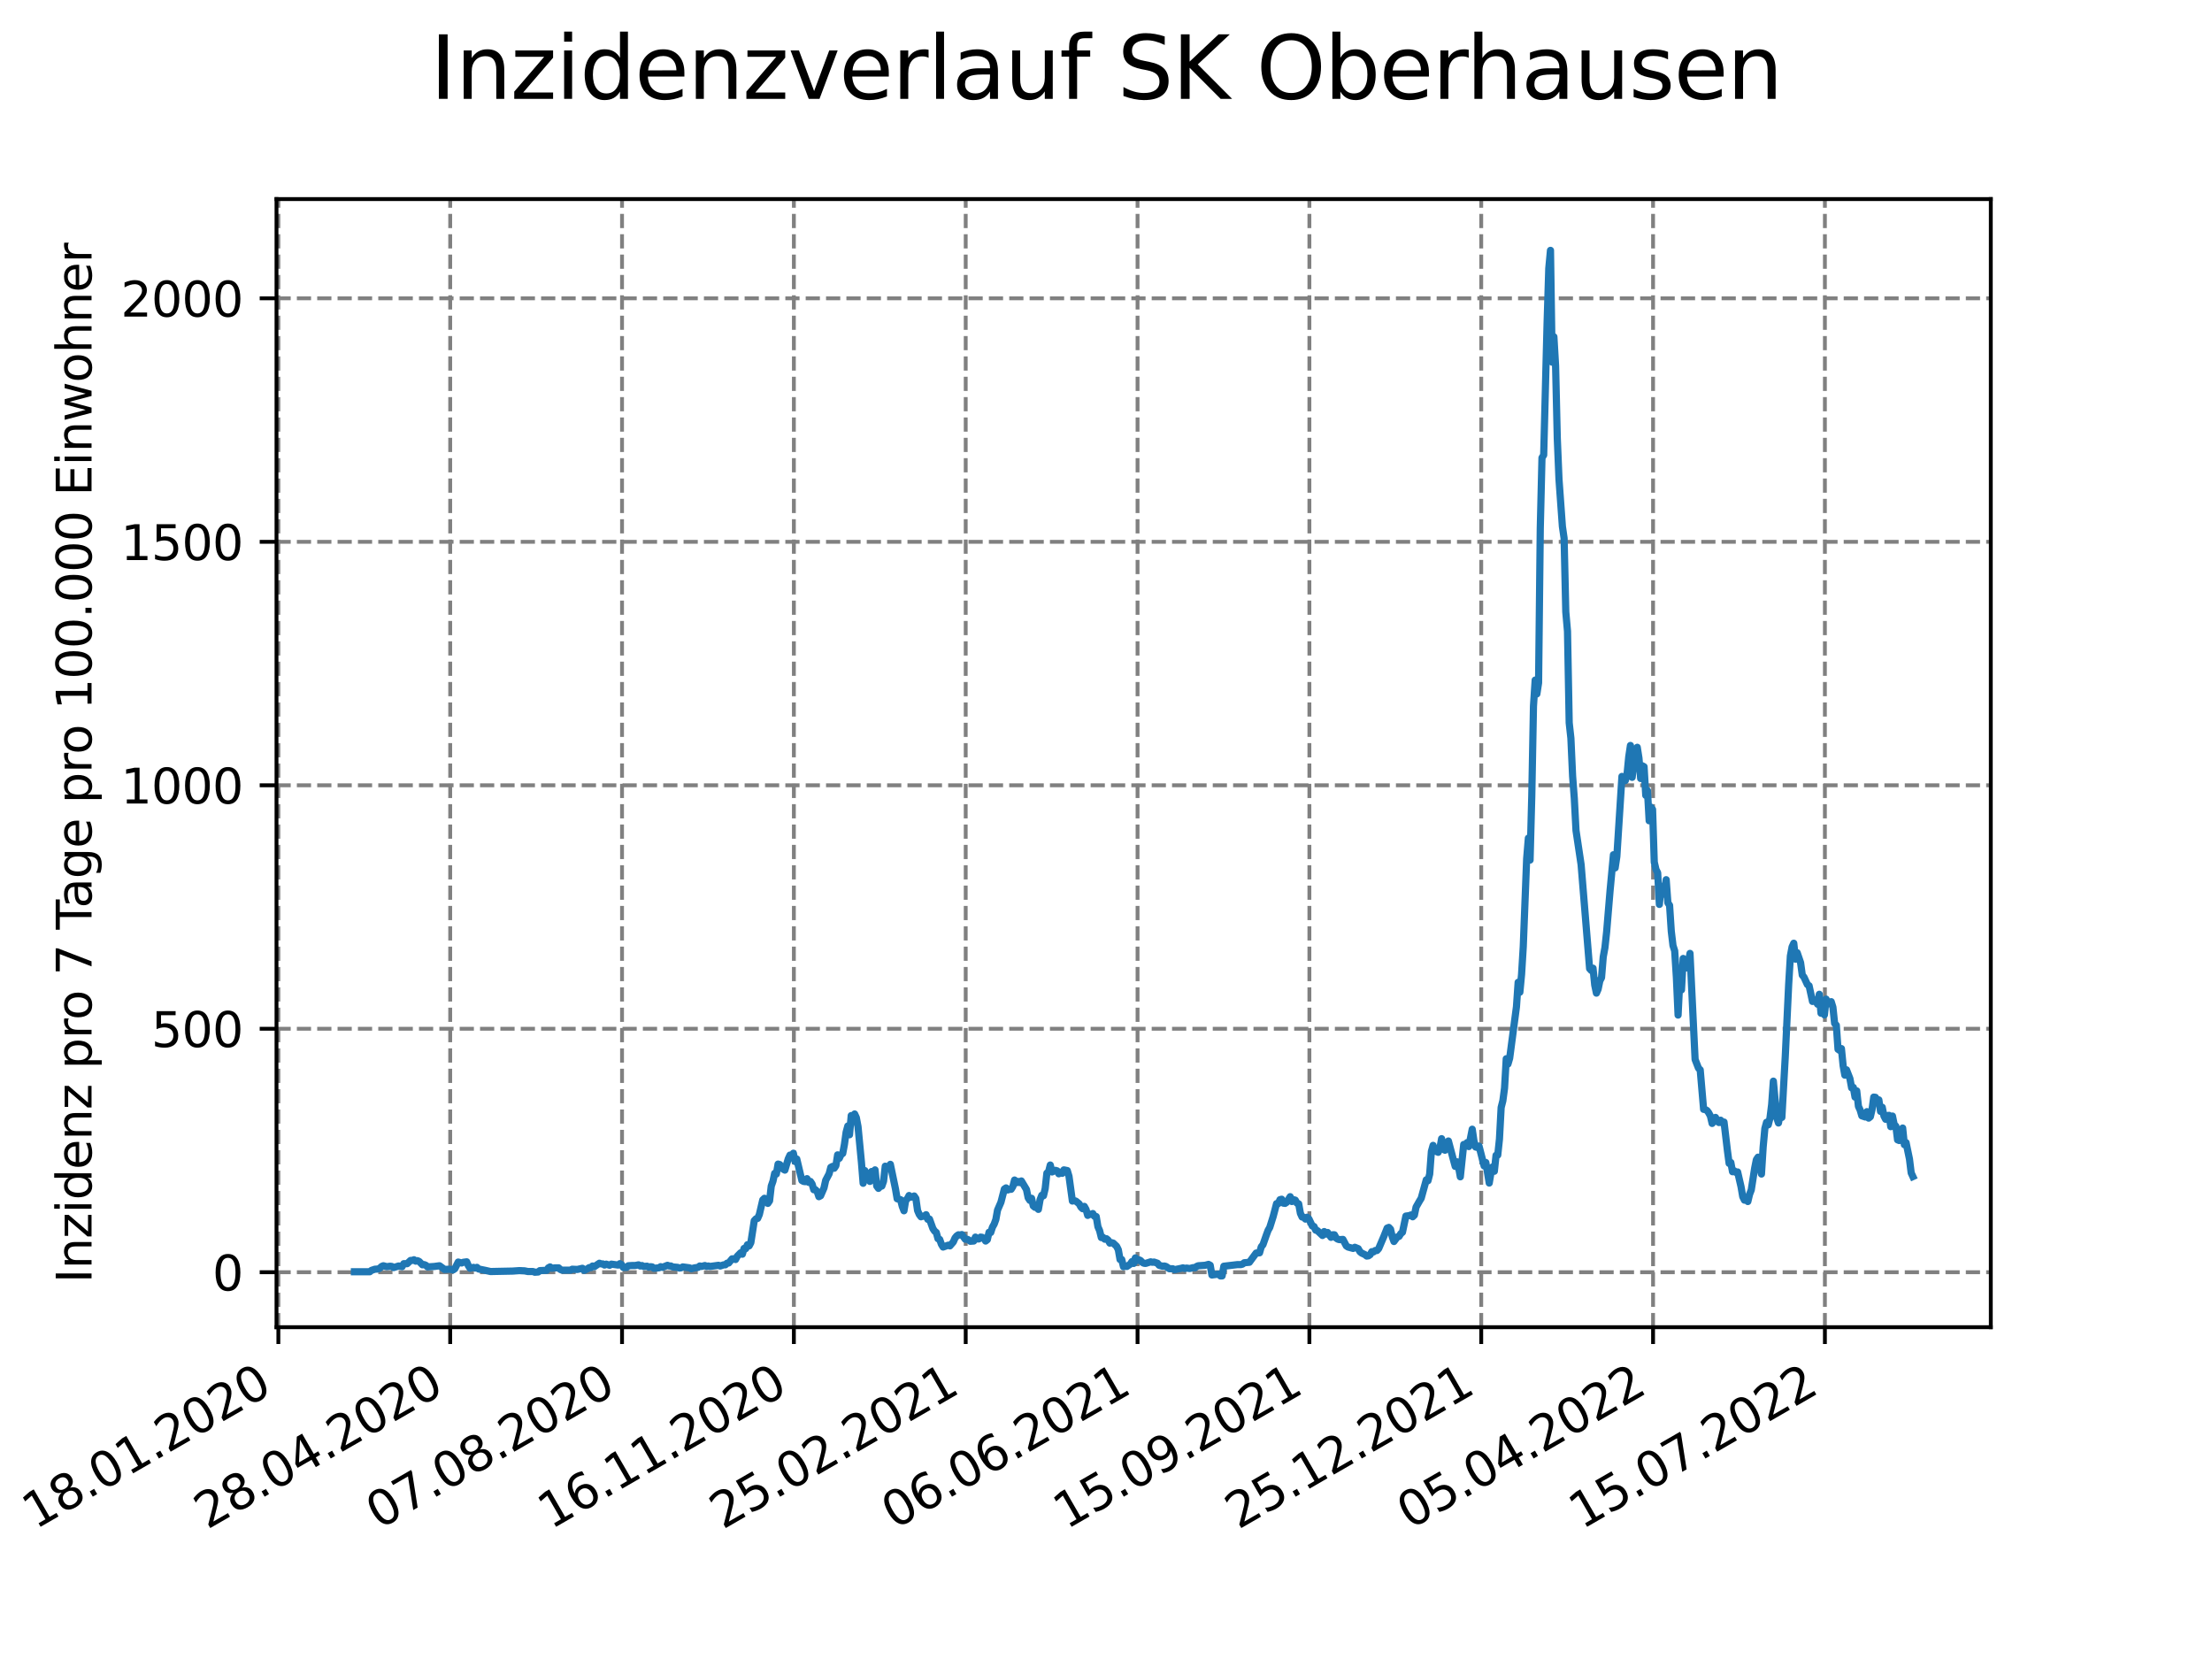 <?xml version="1.0" encoding="utf-8" standalone="no"?>
<!DOCTYPE svg PUBLIC "-//W3C//DTD SVG 1.1//EN"
  "http://www.w3.org/Graphics/SVG/1.1/DTD/svg11.dtd">
<svg xmlns:xlink="http://www.w3.org/1999/xlink" width="460.8pt" height="345.6pt" viewBox="0 0 460.8 345.6" xmlns="http://www.w3.org/2000/svg" version="1.1">
 <defs>
  <style type="text/css">*{stroke-linejoin: round; stroke-linecap: butt}</style>
 </defs>
 <g id="figure_1">
  <g id="patch_1">
   <path d="M 0 345.6 
L 460.8 345.6 
L 460.8 0 
L 0 0 
z
" style="fill: #ffffff"/>
  </g>
  <g id="axes_1">
   <g id="patch_2">
    <path d="M 57.6 276.48 
L 414.72 276.48 
L 414.72 41.472 
L 57.6 41.472 
z
" style="fill: #ffffff"/>
   </g>
   <g id="matplotlib.axis_1">
    <g id="xtick_1">
     <g id="line2d_1">
      <path d="M 57.987 276.48 
L 57.987 41.472 
" clip-path="url(#pc623e48fff)" style="fill: none; stroke-dasharray: 2.96,1.28; stroke-dashoffset: 0; stroke: #808080; stroke-width: 0.8"/>
     </g>
     <g id="line2d_2">
      <defs>
       <path id="m60a0292872" d="M 0 0 
L 0 3.5 
" style="stroke: #000000; stroke-width: 0.8"/>
      </defs>
      <g>
       <use xlink:href="#m60a0292872" x="57.987" y="276.48" style="stroke: #000000; stroke-width: 0.8"/>
      </g>
     </g>
     <g id="text_1">
      <!-- 18.01.2020 -->
      <g transform="translate(7.362 318.689)rotate(-30)scale(0.1 -0.1)">
       <defs>
        <path id="DejaVuSans-31" d="M 794 531 
L 1825 531 
L 1825 4091 
L 703 3866 
L 703 4441 
L 1819 4666 
L 2450 4666 
L 2450 531 
L 3481 531 
L 3481 0 
L 794 0 
L 794 531 
z
" transform="scale(0.016)"/>
        <path id="DejaVuSans-38" d="M 2034 2216 
Q 1584 2216 1326 1975 
Q 1069 1734 1069 1313 
Q 1069 891 1326 650 
Q 1584 409 2034 409 
Q 2484 409 2743 651 
Q 3003 894 3003 1313 
Q 3003 1734 2745 1975 
Q 2488 2216 2034 2216 
z
M 1403 2484 
Q 997 2584 770 2862 
Q 544 3141 544 3541 
Q 544 4100 942 4425 
Q 1341 4750 2034 4750 
Q 2731 4750 3128 4425 
Q 3525 4100 3525 3541 
Q 3525 3141 3298 2862 
Q 3072 2584 2669 2484 
Q 3125 2378 3379 2068 
Q 3634 1759 3634 1313 
Q 3634 634 3220 271 
Q 2806 -91 2034 -91 
Q 1263 -91 848 271 
Q 434 634 434 1313 
Q 434 1759 690 2068 
Q 947 2378 1403 2484 
z
M 1172 3481 
Q 1172 3119 1398 2916 
Q 1625 2713 2034 2713 
Q 2441 2713 2670 2916 
Q 2900 3119 2900 3481 
Q 2900 3844 2670 4047 
Q 2441 4250 2034 4250 
Q 1625 4250 1398 4047 
Q 1172 3844 1172 3481 
z
" transform="scale(0.016)"/>
        <path id="DejaVuSans-2e" d="M 684 794 
L 1344 794 
L 1344 0 
L 684 0 
L 684 794 
z
" transform="scale(0.016)"/>
        <path id="DejaVuSans-30" d="M 2034 4250 
Q 1547 4250 1301 3770 
Q 1056 3291 1056 2328 
Q 1056 1369 1301 889 
Q 1547 409 2034 409 
Q 2525 409 2770 889 
Q 3016 1369 3016 2328 
Q 3016 3291 2770 3770 
Q 2525 4250 2034 4250 
z
M 2034 4750 
Q 2819 4750 3233 4129 
Q 3647 3509 3647 2328 
Q 3647 1150 3233 529 
Q 2819 -91 2034 -91 
Q 1250 -91 836 529 
Q 422 1150 422 2328 
Q 422 3509 836 4129 
Q 1250 4750 2034 4750 
z
" transform="scale(0.016)"/>
        <path id="DejaVuSans-32" d="M 1228 531 
L 3431 531 
L 3431 0 
L 469 0 
L 469 531 
Q 828 903 1448 1529 
Q 2069 2156 2228 2338 
Q 2531 2678 2651 2914 
Q 2772 3150 2772 3378 
Q 2772 3750 2511 3984 
Q 2250 4219 1831 4219 
Q 1534 4219 1204 4116 
Q 875 4013 500 3803 
L 500 4441 
Q 881 4594 1212 4672 
Q 1544 4750 1819 4750 
Q 2544 4750 2975 4387 
Q 3406 4025 3406 3419 
Q 3406 3131 3298 2873 
Q 3191 2616 2906 2266 
Q 2828 2175 2409 1742 
Q 1991 1309 1228 531 
z
" transform="scale(0.016)"/>
       </defs>
       <use xlink:href="#DejaVuSans-31"/>
       <use xlink:href="#DejaVuSans-38" x="63.623"/>
       <use xlink:href="#DejaVuSans-2e" x="127.246"/>
       <use xlink:href="#DejaVuSans-30" x="159.033"/>
       <use xlink:href="#DejaVuSans-31" x="222.656"/>
       <use xlink:href="#DejaVuSans-2e" x="286.279"/>
       <use xlink:href="#DejaVuSans-32" x="318.066"/>
       <use xlink:href="#DejaVuSans-30" x="381.689"/>
       <use xlink:href="#DejaVuSans-32" x="445.312"/>
       <use xlink:href="#DejaVuSans-30" x="508.936"/>
      </g>
     </g>
    </g>
    <g id="xtick_2">
     <g id="line2d_3">
      <path d="M 93.784 276.48 
L 93.784 41.472 
" clip-path="url(#pc623e48fff)" style="fill: none; stroke-dasharray: 2.96,1.28; stroke-dashoffset: 0; stroke: #808080; stroke-width: 0.8"/>
     </g>
     <g id="line2d_4">
      <g>
       <use xlink:href="#m60a0292872" x="93.784" y="276.48" style="stroke: #000000; stroke-width: 0.8"/>
      </g>
     </g>
     <g id="text_2">
      <!-- 28.04.2020 -->
      <g transform="translate(43.159 318.689)rotate(-30)scale(0.1 -0.1)">
       <defs>
        <path id="DejaVuSans-34" d="M 2419 4116 
L 825 1625 
L 2419 1625 
L 2419 4116 
z
M 2253 4666 
L 3047 4666 
L 3047 1625 
L 3713 1625 
L 3713 1100 
L 3047 1100 
L 3047 0 
L 2419 0 
L 2419 1100 
L 313 1100 
L 313 1709 
L 2253 4666 
z
" transform="scale(0.016)"/>
       </defs>
       <use xlink:href="#DejaVuSans-32"/>
       <use xlink:href="#DejaVuSans-38" x="63.623"/>
       <use xlink:href="#DejaVuSans-2e" x="127.246"/>
       <use xlink:href="#DejaVuSans-30" x="159.033"/>
       <use xlink:href="#DejaVuSans-34" x="222.656"/>
       <use xlink:href="#DejaVuSans-2e" x="286.279"/>
       <use xlink:href="#DejaVuSans-32" x="318.066"/>
       <use xlink:href="#DejaVuSans-30" x="381.689"/>
       <use xlink:href="#DejaVuSans-32" x="445.312"/>
       <use xlink:href="#DejaVuSans-30" x="508.936"/>
      </g>
     </g>
    </g>
    <g id="xtick_3">
     <g id="line2d_5">
      <path d="M 129.581 276.48 
L 129.581 41.472 
" clip-path="url(#pc623e48fff)" style="fill: none; stroke-dasharray: 2.96,1.28; stroke-dashoffset: 0; stroke: #808080; stroke-width: 0.8"/>
     </g>
     <g id="line2d_6">
      <g>
       <use xlink:href="#m60a0292872" x="129.581" y="276.48" style="stroke: #000000; stroke-width: 0.8"/>
      </g>
     </g>
     <g id="text_3">
      <!-- 07.08.2020 -->
      <g transform="translate(78.956 318.689)rotate(-30)scale(0.1 -0.1)">
       <defs>
        <path id="DejaVuSans-37" d="M 525 4666 
L 3525 4666 
L 3525 4397 
L 1831 0 
L 1172 0 
L 2766 4134 
L 525 4134 
L 525 4666 
z
" transform="scale(0.016)"/>
       </defs>
       <use xlink:href="#DejaVuSans-30"/>
       <use xlink:href="#DejaVuSans-37" x="63.623"/>
       <use xlink:href="#DejaVuSans-2e" x="127.246"/>
       <use xlink:href="#DejaVuSans-30" x="159.033"/>
       <use xlink:href="#DejaVuSans-38" x="222.656"/>
       <use xlink:href="#DejaVuSans-2e" x="286.279"/>
       <use xlink:href="#DejaVuSans-32" x="318.066"/>
       <use xlink:href="#DejaVuSans-30" x="381.689"/>
       <use xlink:href="#DejaVuSans-32" x="445.312"/>
       <use xlink:href="#DejaVuSans-30" x="508.936"/>
      </g>
     </g>
    </g>
    <g id="xtick_4">
     <g id="line2d_7">
      <path d="M 165.378 276.48 
L 165.378 41.472 
" clip-path="url(#pc623e48fff)" style="fill: none; stroke-dasharray: 2.96,1.28; stroke-dashoffset: 0; stroke: #808080; stroke-width: 0.8"/>
     </g>
     <g id="line2d_8">
      <g>
       <use xlink:href="#m60a0292872" x="165.378" y="276.48" style="stroke: #000000; stroke-width: 0.8"/>
      </g>
     </g>
     <g id="text_4">
      <!-- 16.11.2020 -->
      <g transform="translate(114.753 318.689)rotate(-30)scale(0.1 -0.1)">
       <defs>
        <path id="DejaVuSans-36" d="M 2113 2584 
Q 1688 2584 1439 2293 
Q 1191 2003 1191 1497 
Q 1191 994 1439 701 
Q 1688 409 2113 409 
Q 2538 409 2786 701 
Q 3034 994 3034 1497 
Q 3034 2003 2786 2293 
Q 2538 2584 2113 2584 
z
M 3366 4563 
L 3366 3988 
Q 3128 4100 2886 4159 
Q 2644 4219 2406 4219 
Q 1781 4219 1451 3797 
Q 1122 3375 1075 2522 
Q 1259 2794 1537 2939 
Q 1816 3084 2150 3084 
Q 2853 3084 3261 2657 
Q 3669 2231 3669 1497 
Q 3669 778 3244 343 
Q 2819 -91 2113 -91 
Q 1303 -91 875 529 
Q 447 1150 447 2328 
Q 447 3434 972 4092 
Q 1497 4750 2381 4750 
Q 2619 4750 2861 4703 
Q 3103 4656 3366 4563 
z
" transform="scale(0.016)"/>
       </defs>
       <use xlink:href="#DejaVuSans-31"/>
       <use xlink:href="#DejaVuSans-36" x="63.623"/>
       <use xlink:href="#DejaVuSans-2e" x="127.246"/>
       <use xlink:href="#DejaVuSans-31" x="159.033"/>
       <use xlink:href="#DejaVuSans-31" x="222.656"/>
       <use xlink:href="#DejaVuSans-2e" x="286.279"/>
       <use xlink:href="#DejaVuSans-32" x="318.066"/>
       <use xlink:href="#DejaVuSans-30" x="381.689"/>
       <use xlink:href="#DejaVuSans-32" x="445.312"/>
       <use xlink:href="#DejaVuSans-30" x="508.936"/>
      </g>
     </g>
    </g>
    <g id="xtick_5">
     <g id="line2d_9">
      <path d="M 201.175 276.48 
L 201.175 41.472 
" clip-path="url(#pc623e48fff)" style="fill: none; stroke-dasharray: 2.96,1.28; stroke-dashoffset: 0; stroke: #808080; stroke-width: 0.8"/>
     </g>
     <g id="line2d_10">
      <g>
       <use xlink:href="#m60a0292872" x="201.175" y="276.48" style="stroke: #000000; stroke-width: 0.8"/>
      </g>
     </g>
     <g id="text_5">
      <!-- 25.02.2021 -->
      <g transform="translate(150.55 318.689)rotate(-30)scale(0.1 -0.1)">
       <defs>
        <path id="DejaVuSans-35" d="M 691 4666 
L 3169 4666 
L 3169 4134 
L 1269 4134 
L 1269 2991 
Q 1406 3038 1543 3061 
Q 1681 3084 1819 3084 
Q 2600 3084 3056 2656 
Q 3513 2228 3513 1497 
Q 3513 744 3044 326 
Q 2575 -91 1722 -91 
Q 1428 -91 1123 -41 
Q 819 9 494 109 
L 494 744 
Q 775 591 1075 516 
Q 1375 441 1709 441 
Q 2250 441 2565 725 
Q 2881 1009 2881 1497 
Q 2881 1984 2565 2268 
Q 2250 2553 1709 2553 
Q 1456 2553 1204 2497 
Q 953 2441 691 2322 
L 691 4666 
z
" transform="scale(0.016)"/>
       </defs>
       <use xlink:href="#DejaVuSans-32"/>
       <use xlink:href="#DejaVuSans-35" x="63.623"/>
       <use xlink:href="#DejaVuSans-2e" x="127.246"/>
       <use xlink:href="#DejaVuSans-30" x="159.033"/>
       <use xlink:href="#DejaVuSans-32" x="222.656"/>
       <use xlink:href="#DejaVuSans-2e" x="286.279"/>
       <use xlink:href="#DejaVuSans-32" x="318.066"/>
       <use xlink:href="#DejaVuSans-30" x="381.689"/>
       <use xlink:href="#DejaVuSans-32" x="445.312"/>
       <use xlink:href="#DejaVuSans-31" x="508.936"/>
      </g>
     </g>
    </g>
    <g id="xtick_6">
     <g id="line2d_11">
      <path d="M 236.972 276.48 
L 236.972 41.472 
" clip-path="url(#pc623e48fff)" style="fill: none; stroke-dasharray: 2.96,1.28; stroke-dashoffset: 0; stroke: #808080; stroke-width: 0.8"/>
     </g>
     <g id="line2d_12">
      <g>
       <use xlink:href="#m60a0292872" x="236.972" y="276.48" style="stroke: #000000; stroke-width: 0.8"/>
      </g>
     </g>
     <g id="text_6">
      <!-- 06.06.2021 -->
      <g transform="translate(186.347 318.689)rotate(-30)scale(0.1 -0.1)">
       <use xlink:href="#DejaVuSans-30"/>
       <use xlink:href="#DejaVuSans-36" x="63.623"/>
       <use xlink:href="#DejaVuSans-2e" x="127.246"/>
       <use xlink:href="#DejaVuSans-30" x="159.033"/>
       <use xlink:href="#DejaVuSans-36" x="222.656"/>
       <use xlink:href="#DejaVuSans-2e" x="286.279"/>
       <use xlink:href="#DejaVuSans-32" x="318.066"/>
       <use xlink:href="#DejaVuSans-30" x="381.689"/>
       <use xlink:href="#DejaVuSans-32" x="445.312"/>
       <use xlink:href="#DejaVuSans-31" x="508.936"/>
      </g>
     </g>
    </g>
    <g id="xtick_7">
     <g id="line2d_13">
      <path d="M 272.769 276.48 
L 272.769 41.472 
" clip-path="url(#pc623e48fff)" style="fill: none; stroke-dasharray: 2.96,1.28; stroke-dashoffset: 0; stroke: #808080; stroke-width: 0.8"/>
     </g>
     <g id="line2d_14">
      <g>
       <use xlink:href="#m60a0292872" x="272.769" y="276.48" style="stroke: #000000; stroke-width: 0.8"/>
      </g>
     </g>
     <g id="text_7">
      <!-- 15.09.2021 -->
      <g transform="translate(222.144 318.689)rotate(-30)scale(0.1 -0.1)">
       <defs>
        <path id="DejaVuSans-39" d="M 703 97 
L 703 672 
Q 941 559 1184 500 
Q 1428 441 1663 441 
Q 2288 441 2617 861 
Q 2947 1281 2994 2138 
Q 2813 1869 2534 1725 
Q 2256 1581 1919 1581 
Q 1219 1581 811 2004 
Q 403 2428 403 3163 
Q 403 3881 828 4315 
Q 1253 4750 1959 4750 
Q 2769 4750 3195 4129 
Q 3622 3509 3622 2328 
Q 3622 1225 3098 567 
Q 2575 -91 1691 -91 
Q 1453 -91 1209 -44 
Q 966 3 703 97 
z
M 1959 2075 
Q 2384 2075 2632 2365 
Q 2881 2656 2881 3163 
Q 2881 3666 2632 3958 
Q 2384 4250 1959 4250 
Q 1534 4250 1286 3958 
Q 1038 3666 1038 3163 
Q 1038 2656 1286 2365 
Q 1534 2075 1959 2075 
z
" transform="scale(0.016)"/>
       </defs>
       <use xlink:href="#DejaVuSans-31"/>
       <use xlink:href="#DejaVuSans-35" x="63.623"/>
       <use xlink:href="#DejaVuSans-2e" x="127.246"/>
       <use xlink:href="#DejaVuSans-30" x="159.033"/>
       <use xlink:href="#DejaVuSans-39" x="222.656"/>
       <use xlink:href="#DejaVuSans-2e" x="286.279"/>
       <use xlink:href="#DejaVuSans-32" x="318.066"/>
       <use xlink:href="#DejaVuSans-30" x="381.689"/>
       <use xlink:href="#DejaVuSans-32" x="445.312"/>
       <use xlink:href="#DejaVuSans-31" x="508.936"/>
      </g>
     </g>
    </g>
    <g id="xtick_8">
     <g id="line2d_15">
      <path d="M 308.566 276.48 
L 308.566 41.472 
" clip-path="url(#pc623e48fff)" style="fill: none; stroke-dasharray: 2.96,1.28; stroke-dashoffset: 0; stroke: #808080; stroke-width: 0.8"/>
     </g>
     <g id="line2d_16">
      <g>
       <use xlink:href="#m60a0292872" x="308.566" y="276.48" style="stroke: #000000; stroke-width: 0.8"/>
      </g>
     </g>
     <g id="text_8">
      <!-- 25.12.2021 -->
      <g transform="translate(257.941 318.689)rotate(-30)scale(0.1 -0.1)">
       <use xlink:href="#DejaVuSans-32"/>
       <use xlink:href="#DejaVuSans-35" x="63.623"/>
       <use xlink:href="#DejaVuSans-2e" x="127.246"/>
       <use xlink:href="#DejaVuSans-31" x="159.033"/>
       <use xlink:href="#DejaVuSans-32" x="222.656"/>
       <use xlink:href="#DejaVuSans-2e" x="286.279"/>
       <use xlink:href="#DejaVuSans-32" x="318.066"/>
       <use xlink:href="#DejaVuSans-30" x="381.689"/>
       <use xlink:href="#DejaVuSans-32" x="445.312"/>
       <use xlink:href="#DejaVuSans-31" x="508.936"/>
      </g>
     </g>
    </g>
    <g id="xtick_9">
     <g id="line2d_17">
      <path d="M 344.363 276.48 
L 344.363 41.472 
" clip-path="url(#pc623e48fff)" style="fill: none; stroke-dasharray: 2.96,1.28; stroke-dashoffset: 0; stroke: #808080; stroke-width: 0.8"/>
     </g>
     <g id="line2d_18">
      <g>
       <use xlink:href="#m60a0292872" x="344.363" y="276.48" style="stroke: #000000; stroke-width: 0.8"/>
      </g>
     </g>
     <g id="text_9">
      <!-- 05.04.2022 -->
      <g transform="translate(293.738 318.689)rotate(-30)scale(0.1 -0.1)">
       <use xlink:href="#DejaVuSans-30"/>
       <use xlink:href="#DejaVuSans-35" x="63.623"/>
       <use xlink:href="#DejaVuSans-2e" x="127.246"/>
       <use xlink:href="#DejaVuSans-30" x="159.033"/>
       <use xlink:href="#DejaVuSans-34" x="222.656"/>
       <use xlink:href="#DejaVuSans-2e" x="286.279"/>
       <use xlink:href="#DejaVuSans-32" x="318.066"/>
       <use xlink:href="#DejaVuSans-30" x="381.689"/>
       <use xlink:href="#DejaVuSans-32" x="445.312"/>
       <use xlink:href="#DejaVuSans-32" x="508.936"/>
      </g>
     </g>
    </g>
    <g id="xtick_10">
     <g id="line2d_19">
      <path d="M 380.16 276.48 
L 380.16 41.472 
" clip-path="url(#pc623e48fff)" style="fill: none; stroke-dasharray: 2.96,1.28; stroke-dashoffset: 0; stroke: #808080; stroke-width: 0.8"/>
     </g>
     <g id="line2d_20">
      <g>
       <use xlink:href="#m60a0292872" x="380.16" y="276.48" style="stroke: #000000; stroke-width: 0.8"/>
      </g>
     </g>
     <g id="text_10">
      <!-- 15.07.2022 -->
      <g transform="translate(329.535 318.689)rotate(-30)scale(0.1 -0.1)">
       <use xlink:href="#DejaVuSans-31"/>
       <use xlink:href="#DejaVuSans-35" x="63.623"/>
       <use xlink:href="#DejaVuSans-2e" x="127.246"/>
       <use xlink:href="#DejaVuSans-30" x="159.033"/>
       <use xlink:href="#DejaVuSans-37" x="222.656"/>
       <use xlink:href="#DejaVuSans-2e" x="286.279"/>
       <use xlink:href="#DejaVuSans-32" x="318.066"/>
       <use xlink:href="#DejaVuSans-30" x="381.689"/>
       <use xlink:href="#DejaVuSans-32" x="445.312"/>
       <use xlink:href="#DejaVuSans-32" x="508.936"/>
      </g>
     </g>
    </g>
   </g>
   <g id="matplotlib.axis_2">
    <g id="ytick_1">
     <g id="line2d_21">
      <path d="M 57.6 265.028 
L 414.72 265.028 
" clip-path="url(#pc623e48fff)" style="fill: none; stroke-dasharray: 2.96,1.28; stroke-dashoffset: 0; stroke: #808080; stroke-width: 0.8"/>
     </g>
     <g id="line2d_22">
      <defs>
       <path id="mf2b5cd6c59" d="M 0 0 
L -3.5 0 
" style="stroke: #000000; stroke-width: 0.8"/>
      </defs>
      <g>
       <use xlink:href="#mf2b5cd6c59" x="57.6" y="265.028" style="stroke: #000000; stroke-width: 0.8"/>
      </g>
     </g>
     <g id="text_11">
      <!-- 0 -->
      <g transform="translate(44.237 268.827)scale(0.1 -0.1)">
       <use xlink:href="#DejaVuSans-30"/>
      </g>
     </g>
    </g>
    <g id="ytick_2">
     <g id="line2d_23">
      <path d="M 57.6 214.309 
L 414.72 214.309 
" clip-path="url(#pc623e48fff)" style="fill: none; stroke-dasharray: 2.96,1.28; stroke-dashoffset: 0; stroke: #808080; stroke-width: 0.8"/>
     </g>
     <g id="line2d_24">
      <g>
       <use xlink:href="#mf2b5cd6c59" x="57.6" y="214.309" style="stroke: #000000; stroke-width: 0.8"/>
      </g>
     </g>
     <g id="text_12">
      <!-- 500 -->
      <g transform="translate(31.512 218.108)scale(0.1 -0.1)">
       <use xlink:href="#DejaVuSans-35"/>
       <use xlink:href="#DejaVuSans-30" x="63.623"/>
       <use xlink:href="#DejaVuSans-30" x="127.246"/>
      </g>
     </g>
    </g>
    <g id="ytick_3">
     <g id="line2d_25">
      <path d="M 57.6 163.59 
L 414.72 163.59 
" clip-path="url(#pc623e48fff)" style="fill: none; stroke-dasharray: 2.96,1.28; stroke-dashoffset: 0; stroke: #808080; stroke-width: 0.8"/>
     </g>
     <g id="line2d_26">
      <g>
       <use xlink:href="#mf2b5cd6c59" x="57.6" y="163.59" style="stroke: #000000; stroke-width: 0.8"/>
      </g>
     </g>
     <g id="text_13">
      <!-- 1000 -->
      <g transform="translate(25.15 167.389)scale(0.1 -0.1)">
       <use xlink:href="#DejaVuSans-31"/>
       <use xlink:href="#DejaVuSans-30" x="63.623"/>
       <use xlink:href="#DejaVuSans-30" x="127.246"/>
       <use xlink:href="#DejaVuSans-30" x="190.869"/>
      </g>
     </g>
    </g>
    <g id="ytick_4">
     <g id="line2d_27">
      <path d="M 57.6 112.871 
L 414.72 112.871 
" clip-path="url(#pc623e48fff)" style="fill: none; stroke-dasharray: 2.96,1.28; stroke-dashoffset: 0; stroke: #808080; stroke-width: 0.8"/>
     </g>
     <g id="line2d_28">
      <g>
       <use xlink:href="#mf2b5cd6c59" x="57.6" y="112.871" style="stroke: #000000; stroke-width: 0.8"/>
      </g>
     </g>
     <g id="text_14">
      <!-- 1500 -->
      <g transform="translate(25.15 116.67)scale(0.1 -0.1)">
       <use xlink:href="#DejaVuSans-31"/>
       <use xlink:href="#DejaVuSans-35" x="63.623"/>
       <use xlink:href="#DejaVuSans-30" x="127.246"/>
       <use xlink:href="#DejaVuSans-30" x="190.869"/>
      </g>
     </g>
    </g>
    <g id="ytick_5">
     <g id="line2d_29">
      <path d="M 57.6 62.151 
L 414.72 62.151 
" clip-path="url(#pc623e48fff)" style="fill: none; stroke-dasharray: 2.96,1.28; stroke-dashoffset: 0; stroke: #808080; stroke-width: 0.8"/>
     </g>
     <g id="line2d_30">
      <g>
       <use xlink:href="#mf2b5cd6c59" x="57.6" y="62.151" style="stroke: #000000; stroke-width: 0.8"/>
      </g>
     </g>
     <g id="text_15">
      <!-- 2000 -->
      <g transform="translate(25.15 65.951)scale(0.1 -0.1)">
       <use xlink:href="#DejaVuSans-32"/>
       <use xlink:href="#DejaVuSans-30" x="63.623"/>
       <use xlink:href="#DejaVuSans-30" x="127.246"/>
       <use xlink:href="#DejaVuSans-30" x="190.869"/>
      </g>
     </g>
    </g>
    <g id="text_16">
     <!-- Inzidenz pro 7 Tage pro 100.000 Einwohner -->
     <g transform="translate(19.07 267.301)rotate(-90)scale(0.1 -0.1)">
      <defs>
       <path id="DejaVuSans-49" d="M 628 4666 
L 1259 4666 
L 1259 0 
L 628 0 
L 628 4666 
z
" transform="scale(0.016)"/>
       <path id="DejaVuSans-6e" d="M 3513 2113 
L 3513 0 
L 2938 0 
L 2938 2094 
Q 2938 2591 2744 2837 
Q 2550 3084 2163 3084 
Q 1697 3084 1428 2787 
Q 1159 2491 1159 1978 
L 1159 0 
L 581 0 
L 581 3500 
L 1159 3500 
L 1159 2956 
Q 1366 3272 1645 3428 
Q 1925 3584 2291 3584 
Q 2894 3584 3203 3211 
Q 3513 2838 3513 2113 
z
" transform="scale(0.016)"/>
       <path id="DejaVuSans-7a" d="M 353 3500 
L 3084 3500 
L 3084 2975 
L 922 459 
L 3084 459 
L 3084 0 
L 275 0 
L 275 525 
L 2438 3041 
L 353 3041 
L 353 3500 
z
" transform="scale(0.016)"/>
       <path id="DejaVuSans-69" d="M 603 3500 
L 1178 3500 
L 1178 0 
L 603 0 
L 603 3500 
z
M 603 4863 
L 1178 4863 
L 1178 4134 
L 603 4134 
L 603 4863 
z
" transform="scale(0.016)"/>
       <path id="DejaVuSans-64" d="M 2906 2969 
L 2906 4863 
L 3481 4863 
L 3481 0 
L 2906 0 
L 2906 525 
Q 2725 213 2448 61 
Q 2172 -91 1784 -91 
Q 1150 -91 751 415 
Q 353 922 353 1747 
Q 353 2572 751 3078 
Q 1150 3584 1784 3584 
Q 2172 3584 2448 3432 
Q 2725 3281 2906 2969 
z
M 947 1747 
Q 947 1113 1208 752 
Q 1469 391 1925 391 
Q 2381 391 2643 752 
Q 2906 1113 2906 1747 
Q 2906 2381 2643 2742 
Q 2381 3103 1925 3103 
Q 1469 3103 1208 2742 
Q 947 2381 947 1747 
z
" transform="scale(0.016)"/>
       <path id="DejaVuSans-65" d="M 3597 1894 
L 3597 1613 
L 953 1613 
Q 991 1019 1311 708 
Q 1631 397 2203 397 
Q 2534 397 2845 478 
Q 3156 559 3463 722 
L 3463 178 
Q 3153 47 2828 -22 
Q 2503 -91 2169 -91 
Q 1331 -91 842 396 
Q 353 884 353 1716 
Q 353 2575 817 3079 
Q 1281 3584 2069 3584 
Q 2775 3584 3186 3129 
Q 3597 2675 3597 1894 
z
M 3022 2063 
Q 3016 2534 2758 2815 
Q 2500 3097 2075 3097 
Q 1594 3097 1305 2825 
Q 1016 2553 972 2059 
L 3022 2063 
z
" transform="scale(0.016)"/>
       <path id="DejaVuSans-20" transform="scale(0.016)"/>
       <path id="DejaVuSans-70" d="M 1159 525 
L 1159 -1331 
L 581 -1331 
L 581 3500 
L 1159 3500 
L 1159 2969 
Q 1341 3281 1617 3432 
Q 1894 3584 2278 3584 
Q 2916 3584 3314 3078 
Q 3713 2572 3713 1747 
Q 3713 922 3314 415 
Q 2916 -91 2278 -91 
Q 1894 -91 1617 61 
Q 1341 213 1159 525 
z
M 3116 1747 
Q 3116 2381 2855 2742 
Q 2594 3103 2138 3103 
Q 1681 3103 1420 2742 
Q 1159 2381 1159 1747 
Q 1159 1113 1420 752 
Q 1681 391 2138 391 
Q 2594 391 2855 752 
Q 3116 1113 3116 1747 
z
" transform="scale(0.016)"/>
       <path id="DejaVuSans-72" d="M 2631 2963 
Q 2534 3019 2420 3045 
Q 2306 3072 2169 3072 
Q 1681 3072 1420 2755 
Q 1159 2438 1159 1844 
L 1159 0 
L 581 0 
L 581 3500 
L 1159 3500 
L 1159 2956 
Q 1341 3275 1631 3429 
Q 1922 3584 2338 3584 
Q 2397 3584 2469 3576 
Q 2541 3569 2628 3553 
L 2631 2963 
z
" transform="scale(0.016)"/>
       <path id="DejaVuSans-6f" d="M 1959 3097 
Q 1497 3097 1228 2736 
Q 959 2375 959 1747 
Q 959 1119 1226 758 
Q 1494 397 1959 397 
Q 2419 397 2687 759 
Q 2956 1122 2956 1747 
Q 2956 2369 2687 2733 
Q 2419 3097 1959 3097 
z
M 1959 3584 
Q 2709 3584 3137 3096 
Q 3566 2609 3566 1747 
Q 3566 888 3137 398 
Q 2709 -91 1959 -91 
Q 1206 -91 779 398 
Q 353 888 353 1747 
Q 353 2609 779 3096 
Q 1206 3584 1959 3584 
z
" transform="scale(0.016)"/>
       <path id="DejaVuSans-54" d="M -19 4666 
L 3928 4666 
L 3928 4134 
L 2272 4134 
L 2272 0 
L 1638 0 
L 1638 4134 
L -19 4134 
L -19 4666 
z
" transform="scale(0.016)"/>
       <path id="DejaVuSans-61" d="M 2194 1759 
Q 1497 1759 1228 1600 
Q 959 1441 959 1056 
Q 959 750 1161 570 
Q 1363 391 1709 391 
Q 2188 391 2477 730 
Q 2766 1069 2766 1631 
L 2766 1759 
L 2194 1759 
z
M 3341 1997 
L 3341 0 
L 2766 0 
L 2766 531 
Q 2569 213 2275 61 
Q 1981 -91 1556 -91 
Q 1019 -91 701 211 
Q 384 513 384 1019 
Q 384 1609 779 1909 
Q 1175 2209 1959 2209 
L 2766 2209 
L 2766 2266 
Q 2766 2663 2505 2880 
Q 2244 3097 1772 3097 
Q 1472 3097 1187 3025 
Q 903 2953 641 2809 
L 641 3341 
Q 956 3463 1253 3523 
Q 1550 3584 1831 3584 
Q 2591 3584 2966 3190 
Q 3341 2797 3341 1997 
z
" transform="scale(0.016)"/>
       <path id="DejaVuSans-67" d="M 2906 1791 
Q 2906 2416 2648 2759 
Q 2391 3103 1925 3103 
Q 1463 3103 1205 2759 
Q 947 2416 947 1791 
Q 947 1169 1205 825 
Q 1463 481 1925 481 
Q 2391 481 2648 825 
Q 2906 1169 2906 1791 
z
M 3481 434 
Q 3481 -459 3084 -895 
Q 2688 -1331 1869 -1331 
Q 1566 -1331 1297 -1286 
Q 1028 -1241 775 -1147 
L 775 -588 
Q 1028 -725 1275 -790 
Q 1522 -856 1778 -856 
Q 2344 -856 2625 -561 
Q 2906 -266 2906 331 
L 2906 616 
Q 2728 306 2450 153 
Q 2172 0 1784 0 
Q 1141 0 747 490 
Q 353 981 353 1791 
Q 353 2603 747 3093 
Q 1141 3584 1784 3584 
Q 2172 3584 2450 3431 
Q 2728 3278 2906 2969 
L 2906 3500 
L 3481 3500 
L 3481 434 
z
" transform="scale(0.016)"/>
       <path id="DejaVuSans-45" d="M 628 4666 
L 3578 4666 
L 3578 4134 
L 1259 4134 
L 1259 2753 
L 3481 2753 
L 3481 2222 
L 1259 2222 
L 1259 531 
L 3634 531 
L 3634 0 
L 628 0 
L 628 4666 
z
" transform="scale(0.016)"/>
       <path id="DejaVuSans-77" d="M 269 3500 
L 844 3500 
L 1563 769 
L 2278 3500 
L 2956 3500 
L 3675 769 
L 4391 3500 
L 4966 3500 
L 4050 0 
L 3372 0 
L 2619 2869 
L 1863 0 
L 1184 0 
L 269 3500 
z
" transform="scale(0.016)"/>
       <path id="DejaVuSans-68" d="M 3513 2113 
L 3513 0 
L 2938 0 
L 2938 2094 
Q 2938 2591 2744 2837 
Q 2550 3084 2163 3084 
Q 1697 3084 1428 2787 
Q 1159 2491 1159 1978 
L 1159 0 
L 581 0 
L 581 4863 
L 1159 4863 
L 1159 2956 
Q 1366 3272 1645 3428 
Q 1925 3584 2291 3584 
Q 2894 3584 3203 3211 
Q 3513 2838 3513 2113 
z
" transform="scale(0.016)"/>
      </defs>
      <use xlink:href="#DejaVuSans-49"/>
      <use xlink:href="#DejaVuSans-6e" x="29.492"/>
      <use xlink:href="#DejaVuSans-7a" x="92.871"/>
      <use xlink:href="#DejaVuSans-69" x="145.361"/>
      <use xlink:href="#DejaVuSans-64" x="173.145"/>
      <use xlink:href="#DejaVuSans-65" x="236.621"/>
      <use xlink:href="#DejaVuSans-6e" x="298.145"/>
      <use xlink:href="#DejaVuSans-7a" x="361.523"/>
      <use xlink:href="#DejaVuSans-20" x="414.014"/>
      <use xlink:href="#DejaVuSans-70" x="445.801"/>
      <use xlink:href="#DejaVuSans-72" x="509.277"/>
      <use xlink:href="#DejaVuSans-6f" x="548.141"/>
      <use xlink:href="#DejaVuSans-20" x="609.322"/>
      <use xlink:href="#DejaVuSans-37" x="641.109"/>
      <use xlink:href="#DejaVuSans-20" x="704.732"/>
      <use xlink:href="#DejaVuSans-54" x="736.52"/>
      <use xlink:href="#DejaVuSans-61" x="781.104"/>
      <use xlink:href="#DejaVuSans-67" x="842.383"/>
      <use xlink:href="#DejaVuSans-65" x="905.859"/>
      <use xlink:href="#DejaVuSans-20" x="967.383"/>
      <use xlink:href="#DejaVuSans-70" x="999.17"/>
      <use xlink:href="#DejaVuSans-72" x="1062.646"/>
      <use xlink:href="#DejaVuSans-6f" x="1101.51"/>
      <use xlink:href="#DejaVuSans-20" x="1162.691"/>
      <use xlink:href="#DejaVuSans-31" x="1194.479"/>
      <use xlink:href="#DejaVuSans-30" x="1258.102"/>
      <use xlink:href="#DejaVuSans-30" x="1321.725"/>
      <use xlink:href="#DejaVuSans-2e" x="1385.348"/>
      <use xlink:href="#DejaVuSans-30" x="1417.135"/>
      <use xlink:href="#DejaVuSans-30" x="1480.758"/>
      <use xlink:href="#DejaVuSans-30" x="1544.381"/>
      <use xlink:href="#DejaVuSans-20" x="1608.004"/>
      <use xlink:href="#DejaVuSans-45" x="1639.791"/>
      <use xlink:href="#DejaVuSans-69" x="1702.975"/>
      <use xlink:href="#DejaVuSans-6e" x="1730.758"/>
      <use xlink:href="#DejaVuSans-77" x="1794.137"/>
      <use xlink:href="#DejaVuSans-6f" x="1875.924"/>
      <use xlink:href="#DejaVuSans-68" x="1937.105"/>
      <use xlink:href="#DejaVuSans-6e" x="2000.484"/>
      <use xlink:href="#DejaVuSans-65" x="2063.863"/>
      <use xlink:href="#DejaVuSans-72" x="2125.387"/>
     </g>
    </g>
   </g>
   <g id="line2d_31">
    <path d="M 73.833 264.932 
L 77.023 264.932 
L 77.377 264.643 
L 78.086 264.402 
L 78.795 264.354 
L 79.149 264.161 
L 79.504 263.825 
L 79.858 263.68 
L 80.567 263.873 
L 81.276 263.776 
L 81.63 263.825 
L 81.985 264.065 
L 83.048 263.728 
L 83.757 263.873 
L 84.111 263.247 
L 84.82 263.247 
L 85.529 262.573 
L 85.883 262.573 
L 86.238 262.429 
L 86.592 262.718 
L 86.947 262.621 
L 87.301 262.766 
L 88.01 263.488 
L 88.364 263.44 
L 88.719 263.584 
L 89.073 263.921 
L 90.491 263.825 
L 91.2 263.728 
L 91.554 263.68 
L 92.617 264.45 
L 93.681 264.402 
L 94.389 264.546 
L 94.744 264.306 
L 95.453 262.91 
L 96.162 263.103 
L 96.516 262.958 
L 97.225 262.862 
L 97.579 263.68 
L 97.934 264.21 
L 98.643 264.017 
L 98.997 264.161 
L 99.351 264.017 
L 99.706 264.354 
L 101.124 264.643 
L 102.187 264.883 
L 106.794 264.787 
L 108.212 264.691 
L 109.275 264.739 
L 109.984 264.883 
L 111.047 264.883 
L 111.402 265.028 
L 112.111 264.98 
L 112.465 264.691 
L 113.528 264.643 
L 113.883 264.643 
L 114.237 264.113 
L 114.592 263.921 
L 114.946 264.21 
L 115.655 264.113 
L 116.364 264.113 
L 116.718 264.45 
L 117.073 264.595 
L 118.845 264.595 
L 119.199 264.402 
L 120.263 264.45 
L 121.326 264.21 
L 121.68 264.643 
L 122.389 264.306 
L 122.744 264.065 
L 123.098 264.065 
L 123.452 263.728 
L 123.807 263.873 
L 124.87 263.151 
L 125.225 263.295 
L 125.579 263.295 
L 125.933 263.536 
L 126.288 263.343 
L 126.997 263.584 
L 127.351 263.343 
L 128.769 263.536 
L 129.123 263.247 
L 129.478 263.44 
L 129.832 264.017 
L 130.541 264.017 
L 130.895 263.68 
L 131.604 263.632 
L 132.313 263.632 
L 133.022 263.488 
L 133.376 263.728 
L 133.731 263.632 
L 134.085 263.825 
L 134.794 263.776 
L 135.148 263.969 
L 135.503 263.873 
L 135.857 263.921 
L 136.212 264.21 
L 137.275 264.113 
L 137.629 263.873 
L 137.984 264.017 
L 139.047 263.584 
L 139.402 263.728 
L 139.756 263.728 
L 140.11 263.921 
L 141.174 264.017 
L 141.528 264.161 
L 141.883 264.113 
L 142.237 263.921 
L 143.655 264.113 
L 144.009 264.306 
L 144.718 264.113 
L 145.427 264.017 
L 145.781 263.728 
L 146.136 263.825 
L 146.845 263.632 
L 147.199 263.825 
L 147.553 263.728 
L 147.908 263.825 
L 149.68 263.584 
L 150.034 263.728 
L 150.743 263.488 
L 151.098 263.488 
L 151.452 263.151 
L 151.807 263.103 
L 152.515 262.236 
L 152.87 262.236 
L 153.224 262.381 
L 153.579 261.707 
L 154.288 260.985 
L 154.642 261.274 
L 154.996 260.07 
L 155.351 260.119 
L 155.705 259.3 
L 156.06 259.541 
L 156.414 258.867 
L 157.123 254.295 
L 157.477 253.91 
L 157.832 253.814 
L 158.186 252.996 
L 158.895 249.963 
L 159.249 249.627 
L 159.604 250.3 
L 159.958 250.685 
L 160.313 250.156 
L 160.667 247.076 
L 161.022 246.065 
L 161.376 244.429 
L 161.73 244.573 
L 162.085 242.503 
L 162.439 242.6 
L 163.148 243.562 
L 163.503 243.755 
L 164.211 241.397 
L 164.566 240.626 
L 164.92 240.723 
L 165.275 240.241 
L 165.629 241.974 
L 165.984 241.445 
L 167.047 245.921 
L 167.401 246.113 
L 167.756 246.161 
L 168.11 245.536 
L 168.465 246.306 
L 168.819 246.113 
L 169.173 246.643 
L 169.528 247.846 
L 169.882 247.846 
L 170.237 248.231 
L 170.591 249.29 
L 170.946 249.097 
L 171.654 247.461 
L 172.009 245.873 
L 172.718 244.525 
L 173.072 243.177 
L 173.427 242.985 
L 173.781 243.37 
L 174.135 242.84 
L 174.49 240.578 
L 174.844 241.3 
L 175.199 240.53 
L 175.553 240.29 
L 175.908 238.413 
L 176.262 235.862 
L 176.616 234.562 
L 176.971 236.391 
L 177.325 232.396 
L 177.68 232.733 
L 178.034 232.06 
L 178.389 232.83 
L 178.743 234.707 
L 179.452 242.118 
L 179.806 246.498 
L 180.161 243.851 
L 180.515 245.632 
L 180.869 245.054 
L 181.224 246.113 
L 181.578 244.044 
L 181.933 244.236 
L 182.287 243.707 
L 182.642 247.076 
L 182.996 247.557 
L 183.35 247.172 
L 183.705 247.076 
L 184.059 246.065 
L 184.414 242.937 
L 185.123 243.225 
L 185.477 242.552 
L 186.54 247.653 
L 186.895 249.723 
L 187.604 249.915 
L 187.958 251.311 
L 188.312 252.226 
L 188.667 250.06 
L 189.021 249.723 
L 189.376 249.049 
L 189.73 249.386 
L 190.085 249.338 
L 190.439 249.145 
L 190.793 249.675 
L 191.148 252.177 
L 191.502 252.996 
L 191.857 253.477 
L 192.211 253.332 
L 192.566 253.381 
L 192.92 253.044 
L 193.274 254.006 
L 193.629 253.958 
L 194.338 255.931 
L 194.692 256.461 
L 195.047 256.75 
L 195.401 258.049 
L 195.755 258.193 
L 196.11 259.204 
L 196.464 259.782 
L 197.528 259.397 
L 197.882 259.541 
L 198.591 258.723 
L 198.945 257.905 
L 199.3 257.472 
L 199.654 257.231 
L 200.009 257.279 
L 200.363 257.183 
L 201.072 258.145 
L 201.426 258.145 
L 201.781 258.29 
L 202.135 258.579 
L 202.844 258.53 
L 203.198 257.712 
L 203.553 258.097 
L 203.907 258.097 
L 204.262 257.712 
L 204.616 257.76 
L 204.97 258.001 
L 205.325 258.53 
L 205.679 258.242 
L 206.034 256.701 
L 206.388 256.75 
L 206.743 255.643 
L 207.097 255.017 
L 207.451 254.054 
L 207.806 252.081 
L 208.515 250.445 
L 209.224 247.701 
L 209.578 247.461 
L 209.932 247.894 
L 210.287 247.75 
L 210.641 247.75 
L 210.996 247.172 
L 211.35 245.824 
L 211.705 246.402 
L 212.059 246.113 
L 212.413 246.354 
L 212.768 246.017 
L 213.831 247.798 
L 214.186 249.53 
L 214.54 250.06 
L 214.894 249.627 
L 215.249 251.215 
L 215.603 251.504 
L 215.958 251.504 
L 216.312 251.937 
L 216.667 249.915 
L 217.021 249.001 
L 217.375 249.097 
L 217.73 247.605 
L 218.084 244.381 
L 218.439 244.092 
L 218.793 242.696 
L 219.148 244.14 
L 219.856 243.803 
L 220.211 243.899 
L 220.565 244.525 
L 220.92 244.188 
L 221.274 244.429 
L 221.629 243.707 
L 222.337 243.851 
L 222.692 245.054 
L 223.401 250.204 
L 223.755 250.108 
L 224.11 250.204 
L 224.818 250.782 
L 225.173 251.455 
L 225.527 251.792 
L 225.882 251.311 
L 226.236 251.937 
L 226.59 253.188 
L 226.945 252.899 
L 227.299 252.996 
L 227.654 252.803 
L 228.008 253.381 
L 228.363 253.429 
L 228.717 255.546 
L 229.071 256.365 
L 229.426 257.808 
L 229.78 257.76 
L 230.135 258.145 
L 230.489 258.049 
L 230.844 258.338 
L 231.198 258.964 
L 231.552 258.867 
L 231.907 258.964 
L 232.616 259.637 
L 232.97 260.359 
L 233.325 262.381 
L 233.679 262.381 
L 234.033 263.873 
L 234.388 263.776 
L 234.742 263.825 
L 235.451 263.343 
L 235.806 262.814 
L 236.16 263.199 
L 236.514 262.044 
L 236.869 262.573 
L 237.223 262.429 
L 237.578 262.573 
L 237.932 262.958 
L 238.287 263.151 
L 238.641 263.199 
L 239.704 262.862 
L 240.059 262.958 
L 240.413 262.91 
L 241.122 263.151 
L 241.476 263.584 
L 242.185 263.776 
L 242.54 263.728 
L 242.894 263.825 
L 243.603 264.306 
L 244.312 264.306 
L 244.666 264.498 
L 246.084 264.21 
L 246.438 264.113 
L 246.793 264.258 
L 247.147 264.161 
L 247.856 264.258 
L 248.565 264.065 
L 248.919 264.113 
L 249.274 263.825 
L 249.628 263.68 
L 251.046 263.584 
L 251.755 263.391 
L 252.109 263.584 
L 252.464 265.605 
L 253.881 265.413 
L 254.236 265.798 
L 254.59 265.798 
L 254.945 263.776 
L 257.78 263.44 
L 258.489 263.44 
L 258.843 263.343 
L 259.198 263.054 
L 260.261 262.958 
L 261.679 261.033 
L 262.388 260.985 
L 262.742 259.734 
L 263.096 259.3 
L 263.805 257.279 
L 264.16 256.316 
L 264.514 255.691 
L 265.223 253.429 
L 265.932 250.734 
L 266.286 250.734 
L 266.641 249.915 
L 266.995 249.819 
L 267.35 250.637 
L 267.704 250.685 
L 268.058 250.445 
L 268.767 249.29 
L 269.122 250.3 
L 269.476 249.915 
L 269.831 250.012 
L 270.185 250.637 
L 270.539 250.782 
L 270.894 252.755 
L 271.248 253.525 
L 271.603 253.573 
L 271.957 253.958 
L 272.311 253.573 
L 272.666 253.91 
L 273.375 255.402 
L 273.729 255.498 
L 274.084 256.268 
L 274.438 256.365 
L 275.501 257.375 
L 275.856 256.557 
L 276.21 257.087 
L 276.565 256.75 
L 277.273 257.76 
L 277.628 257.231 
L 277.982 257.231 
L 278.337 257.905 
L 278.691 258.145 
L 279.046 258.242 
L 279.754 258.193 
L 280.463 259.541 
L 280.818 259.782 
L 281.881 260.07 
L 282.235 259.83 
L 282.944 260.119 
L 283.299 260.744 
L 283.653 261.033 
L 284.362 261.37 
L 284.716 261.659 
L 285.071 261.611 
L 285.425 261.37 
L 285.78 260.744 
L 286.134 260.792 
L 286.489 260.504 
L 286.843 260.504 
L 287.197 260.119 
L 288.261 257.616 
L 288.97 255.835 
L 289.324 255.691 
L 289.678 256.076 
L 290.033 257.664 
L 290.387 258.627 
L 291.096 257.664 
L 291.451 257.568 
L 291.805 256.99 
L 292.159 256.701 
L 292.868 253.332 
L 293.577 253.236 
L 293.931 253.092 
L 294.286 253.477 
L 294.64 253.14 
L 294.995 251.455 
L 295.704 250.204 
L 296.058 249.627 
L 297.121 245.776 
L 297.476 245.969 
L 297.83 244.573 
L 298.185 239.856 
L 298.539 238.605 
L 298.893 239.712 
L 299.602 240.049 
L 299.957 239.183 
L 300.311 237.209 
L 300.666 239.423 
L 301.02 239.616 
L 301.374 239.134 
L 301.729 237.691 
L 302.792 241.685 
L 303.147 242.985 
L 303.501 242.022 
L 303.855 243.177 
L 304.21 245.151 
L 304.919 238.413 
L 305.273 238.557 
L 305.628 238.028 
L 305.982 238.846 
L 306.691 235.236 
L 307.045 237.642 
L 307.4 238.942 
L 307.754 239.038 
L 308.109 238.749 
L 309.172 242.889 
L 309.526 242.167 
L 310.235 246.45 
L 310.59 244.332 
L 310.944 243.081 
L 311.298 243.995 
L 311.653 240.675 
L 312.007 240.626 
L 312.362 237.306 
L 312.716 230.712 
L 313.071 229.316 
L 313.425 226.669 
L 313.779 220.557 
L 314.134 221.664 
L 314.488 220.461 
L 315.906 209.728 
L 316.26 204.626 
L 316.615 206.696 
L 316.969 202.99 
L 317.324 197.166 
L 318.032 178.877 
L 318.387 174.594 
L 318.741 179.166 
L 319.096 165.834 
L 319.45 147.112 
L 319.805 141.674 
L 320.159 144.561 
L 320.513 142.251 
L 320.868 110.005 
L 321.222 95.374 
L 321.577 94.796 
L 322.286 67.411 
L 322.64 55.908 
L 322.994 52.154 
L 323.349 75.449 
L 323.703 70.154 
L 324.058 76.219 
L 324.412 91.331 
L 324.767 99.85 
L 325.475 109.668 
L 325.83 112.123 
L 326.184 127.476 
L 326.539 131.519 
L 326.893 150.578 
L 327.248 153.802 
L 327.602 161.695 
L 327.956 166.316 
L 328.311 173.006 
L 329.374 180.129 
L 331.146 201.787 
L 331.501 202.172 
L 331.855 201.69 
L 332.21 205.204 
L 332.564 206.888 
L 332.918 206.07 
L 333.273 204.337 
L 333.627 203.664 
L 333.982 199.332 
L 334.336 197.407 
L 334.691 194.134 
L 335.399 185.615 
L 336.108 178.059 
L 336.463 180.802 
L 336.817 178.444 
L 337.88 161.743 
L 338.235 161.84 
L 338.589 162.61 
L 338.944 161.262 
L 339.298 157.652 
L 339.652 155.294 
L 340.007 161.936 
L 340.361 158.952 
L 340.716 158.374 
L 341.07 155.679 
L 341.425 157.941 
L 341.779 162.177 
L 342.133 159.529 
L 342.488 159.722 
L 342.842 165.69 
L 343.197 164.679 
L 343.551 170.984 
L 343.906 168.145 
L 344.26 168.626 
L 344.614 179.599 
L 344.969 181.139 
L 345.323 181.813 
L 345.678 188.407 
L 346.032 184.605 
L 346.387 186.097 
L 346.741 186.289 
L 347.095 183.257 
L 347.45 188.07 
L 347.804 188.599 
L 348.159 193.99 
L 348.513 196.974 
L 348.868 198.081 
L 349.222 203.615 
L 349.576 211.46 
L 349.931 204.193 
L 350.285 206.214 
L 350.64 199.669 
L 350.994 201.45 
L 351.349 201.642 
L 351.703 200.68 
L 352.057 198.61 
L 352.766 213.386 
L 353.121 220.701 
L 353.83 222.53 
L 354.184 222.867 
L 354.893 231.097 
L 355.247 231.145 
L 355.602 231.338 
L 355.956 231.819 
L 356.311 232.493 
L 356.665 234.033 
L 357.019 233.552 
L 357.374 232.781 
L 357.728 233.6 
L 358.083 233.84 
L 358.437 233.359 
L 358.792 233.937 
L 359.146 233.744 
L 359.855 239.712 
L 360.209 242.359 
L 360.564 242.167 
L 360.918 244.092 
L 361.273 243.899 
L 361.627 244.236 
L 361.981 244.14 
L 362.69 247.22 
L 363.045 249.29 
L 363.399 250.012 
L 363.753 249.723 
L 364.108 250.3 
L 364.462 248.808 
L 364.817 247.894 
L 365.526 243.37 
L 365.88 241.589 
L 366.234 241.06 
L 366.589 242.359 
L 366.943 244.573 
L 367.298 238.942 
L 367.652 235.092 
L 368.007 233.792 
L 368.361 234.322 
L 368.715 232.926 
L 369.07 230.086 
L 369.424 225.225 
L 370.133 232.878 
L 370.488 233.937 
L 370.842 232.06 
L 371.196 232.781 
L 371.905 220.075 
L 372.614 205.059 
L 372.969 199.139 
L 373.323 197.262 
L 373.677 196.492 
L 374.032 199.813 
L 374.386 198.466 
L 375.095 200.535 
L 375.45 203.134 
L 375.804 203.567 
L 376.513 205.107 
L 376.867 205.348 
L 377.576 208.621 
L 377.931 208.284 
L 378.285 208.621 
L 378.639 209.198 
L 378.994 207.129 
L 379.348 211.075 
L 379.703 210.979 
L 380.057 211.412 
L 380.412 208.14 
L 380.766 208.91 
L 381.12 209.102 
L 381.475 208.669 
L 381.829 209.824 
L 382.184 213.193 
L 382.538 213.578 
L 382.893 218.583 
L 383.247 218.824 
L 383.601 218.439 
L 383.956 222.001 
L 384.31 223.974 
L 384.665 222.867 
L 385.373 224.696 
L 385.728 226.621 
L 386.082 226.525 
L 386.437 228.546 
L 386.791 227.247 
L 387.146 230.471 
L 387.5 231.241 
L 387.854 232.445 
L 388.563 232.685 
L 388.918 231.578 
L 389.272 232.926 
L 389.627 232.637 
L 389.981 231.145 
L 390.335 228.546 
L 390.69 228.594 
L 391.044 229.412 
L 391.399 229.124 
L 391.753 231.53 
L 392.108 230.664 
L 392.462 232.493 
L 392.816 233.167 
L 393.171 232.396 
L 393.525 232.348 
L 393.88 234.707 
L 394.234 232.493 
L 394.589 234.225 
L 394.943 234.61 
L 395.297 237.45 
L 395.652 237.594 
L 396.006 237.498 
L 396.361 234.995 
L 396.715 238.461 
L 397.07 238.028 
L 397.778 241.445 
L 398.133 244.332 
L 398.487 245.102 
L 398.487 245.102 
" clip-path="url(#pc623e48fff)" style="fill: none; stroke: #1f77b4; stroke-width: 1.5; stroke-linecap: square"/>
   </g>
   <g id="patch_3">
    <path d="M 57.6 276.48 
L 57.6 41.472 
" style="fill: none; stroke: #000000; stroke-width: 0.8; stroke-linejoin: miter; stroke-linecap: square"/>
   </g>
   <g id="patch_4">
    <path d="M 414.72 276.48 
L 414.72 41.472 
" style="fill: none; stroke: #000000; stroke-width: 0.8; stroke-linejoin: miter; stroke-linecap: square"/>
   </g>
   <g id="patch_5">
    <path d="M 57.6 276.48 
L 414.72 276.48 
" style="fill: none; stroke: #000000; stroke-width: 0.8; stroke-linejoin: miter; stroke-linecap: square"/>
   </g>
   <g id="patch_6">
    <path d="M 57.6 41.472 
L 414.72 41.472 
" style="fill: none; stroke: #000000; stroke-width: 0.8; stroke-linejoin: miter; stroke-linecap: square"/>
   </g>
  </g>
  <g id="text_17">
   <!-- Inzidenzverlauf SK Oberhausen -->
   <g transform="translate(89.619 20.589)scale(0.18 -0.18)">
    <defs>
     <path id="DejaVuSans-76" d="M 191 3500 
L 800 3500 
L 1894 563 
L 2988 3500 
L 3597 3500 
L 2284 0 
L 1503 0 
L 191 3500 
z
" transform="scale(0.016)"/>
     <path id="DejaVuSans-6c" d="M 603 4863 
L 1178 4863 
L 1178 0 
L 603 0 
L 603 4863 
z
" transform="scale(0.016)"/>
     <path id="DejaVuSans-75" d="M 544 1381 
L 544 3500 
L 1119 3500 
L 1119 1403 
Q 1119 906 1312 657 
Q 1506 409 1894 409 
Q 2359 409 2629 706 
Q 2900 1003 2900 1516 
L 2900 3500 
L 3475 3500 
L 3475 0 
L 2900 0 
L 2900 538 
Q 2691 219 2414 64 
Q 2138 -91 1772 -91 
Q 1169 -91 856 284 
Q 544 659 544 1381 
z
M 1991 3584 
L 1991 3584 
z
" transform="scale(0.016)"/>
     <path id="DejaVuSans-66" d="M 2375 4863 
L 2375 4384 
L 1825 4384 
Q 1516 4384 1395 4259 
Q 1275 4134 1275 3809 
L 1275 3500 
L 2222 3500 
L 2222 3053 
L 1275 3053 
L 1275 0 
L 697 0 
L 697 3053 
L 147 3053 
L 147 3500 
L 697 3500 
L 697 3744 
Q 697 4328 969 4595 
Q 1241 4863 1831 4863 
L 2375 4863 
z
" transform="scale(0.016)"/>
     <path id="DejaVuSans-53" d="M 3425 4513 
L 3425 3897 
Q 3066 4069 2747 4153 
Q 2428 4238 2131 4238 
Q 1616 4238 1336 4038 
Q 1056 3838 1056 3469 
Q 1056 3159 1242 3001 
Q 1428 2844 1947 2747 
L 2328 2669 
Q 3034 2534 3370 2195 
Q 3706 1856 3706 1288 
Q 3706 609 3251 259 
Q 2797 -91 1919 -91 
Q 1588 -91 1214 -16 
Q 841 59 441 206 
L 441 856 
Q 825 641 1194 531 
Q 1563 422 1919 422 
Q 2459 422 2753 634 
Q 3047 847 3047 1241 
Q 3047 1584 2836 1778 
Q 2625 1972 2144 2069 
L 1759 2144 
Q 1053 2284 737 2584 
Q 422 2884 422 3419 
Q 422 4038 858 4394 
Q 1294 4750 2059 4750 
Q 2388 4750 2728 4690 
Q 3069 4631 3425 4513 
z
" transform="scale(0.016)"/>
     <path id="DejaVuSans-4b" d="M 628 4666 
L 1259 4666 
L 1259 2694 
L 3353 4666 
L 4166 4666 
L 1850 2491 
L 4331 0 
L 3500 0 
L 1259 2247 
L 1259 0 
L 628 0 
L 628 4666 
z
" transform="scale(0.016)"/>
     <path id="DejaVuSans-4f" d="M 2522 4238 
Q 1834 4238 1429 3725 
Q 1025 3213 1025 2328 
Q 1025 1447 1429 934 
Q 1834 422 2522 422 
Q 3209 422 3611 934 
Q 4013 1447 4013 2328 
Q 4013 3213 3611 3725 
Q 3209 4238 2522 4238 
z
M 2522 4750 
Q 3503 4750 4090 4092 
Q 4678 3434 4678 2328 
Q 4678 1225 4090 567 
Q 3503 -91 2522 -91 
Q 1538 -91 948 565 
Q 359 1222 359 2328 
Q 359 3434 948 4092 
Q 1538 4750 2522 4750 
z
" transform="scale(0.016)"/>
     <path id="DejaVuSans-62" d="M 3116 1747 
Q 3116 2381 2855 2742 
Q 2594 3103 2138 3103 
Q 1681 3103 1420 2742 
Q 1159 2381 1159 1747 
Q 1159 1113 1420 752 
Q 1681 391 2138 391 
Q 2594 391 2855 752 
Q 3116 1113 3116 1747 
z
M 1159 2969 
Q 1341 3281 1617 3432 
Q 1894 3584 2278 3584 
Q 2916 3584 3314 3078 
Q 3713 2572 3713 1747 
Q 3713 922 3314 415 
Q 2916 -91 2278 -91 
Q 1894 -91 1617 61 
Q 1341 213 1159 525 
L 1159 0 
L 581 0 
L 581 4863 
L 1159 4863 
L 1159 2969 
z
" transform="scale(0.016)"/>
     <path id="DejaVuSans-73" d="M 2834 3397 
L 2834 2853 
Q 2591 2978 2328 3040 
Q 2066 3103 1784 3103 
Q 1356 3103 1142 2972 
Q 928 2841 928 2578 
Q 928 2378 1081 2264 
Q 1234 2150 1697 2047 
L 1894 2003 
Q 2506 1872 2764 1633 
Q 3022 1394 3022 966 
Q 3022 478 2636 193 
Q 2250 -91 1575 -91 
Q 1294 -91 989 -36 
Q 684 19 347 128 
L 347 722 
Q 666 556 975 473 
Q 1284 391 1588 391 
Q 1994 391 2212 530 
Q 2431 669 2431 922 
Q 2431 1156 2273 1281 
Q 2116 1406 1581 1522 
L 1381 1569 
Q 847 1681 609 1914 
Q 372 2147 372 2553 
Q 372 3047 722 3315 
Q 1072 3584 1716 3584 
Q 2034 3584 2315 3537 
Q 2597 3491 2834 3397 
z
" transform="scale(0.016)"/>
    </defs>
    <use xlink:href="#DejaVuSans-49"/>
    <use xlink:href="#DejaVuSans-6e" x="29.492"/>
    <use xlink:href="#DejaVuSans-7a" x="92.871"/>
    <use xlink:href="#DejaVuSans-69" x="145.361"/>
    <use xlink:href="#DejaVuSans-64" x="173.145"/>
    <use xlink:href="#DejaVuSans-65" x="236.621"/>
    <use xlink:href="#DejaVuSans-6e" x="298.145"/>
    <use xlink:href="#DejaVuSans-7a" x="361.523"/>
    <use xlink:href="#DejaVuSans-76" x="414.014"/>
    <use xlink:href="#DejaVuSans-65" x="473.193"/>
    <use xlink:href="#DejaVuSans-72" x="534.717"/>
    <use xlink:href="#DejaVuSans-6c" x="575.83"/>
    <use xlink:href="#DejaVuSans-61" x="603.613"/>
    <use xlink:href="#DejaVuSans-75" x="664.893"/>
    <use xlink:href="#DejaVuSans-66" x="728.271"/>
    <use xlink:href="#DejaVuSans-20" x="763.477"/>
    <use xlink:href="#DejaVuSans-53" x="795.264"/>
    <use xlink:href="#DejaVuSans-4b" x="858.74"/>
    <use xlink:href="#DejaVuSans-20" x="924.316"/>
    <use xlink:href="#DejaVuSans-4f" x="956.104"/>
    <use xlink:href="#DejaVuSans-62" x="1034.814"/>
    <use xlink:href="#DejaVuSans-65" x="1098.291"/>
    <use xlink:href="#DejaVuSans-72" x="1159.814"/>
    <use xlink:href="#DejaVuSans-68" x="1199.178"/>
    <use xlink:href="#DejaVuSans-61" x="1262.557"/>
    <use xlink:href="#DejaVuSans-75" x="1323.836"/>
    <use xlink:href="#DejaVuSans-73" x="1387.215"/>
    <use xlink:href="#DejaVuSans-65" x="1439.314"/>
    <use xlink:href="#DejaVuSans-6e" x="1500.838"/>
   </g>
  </g>
 </g>
 <defs>
  <clipPath id="pc623e48fff">
   <rect x="57.6" y="41.472" width="357.12" height="235.008"/>
  </clipPath>
 </defs>
</svg>
